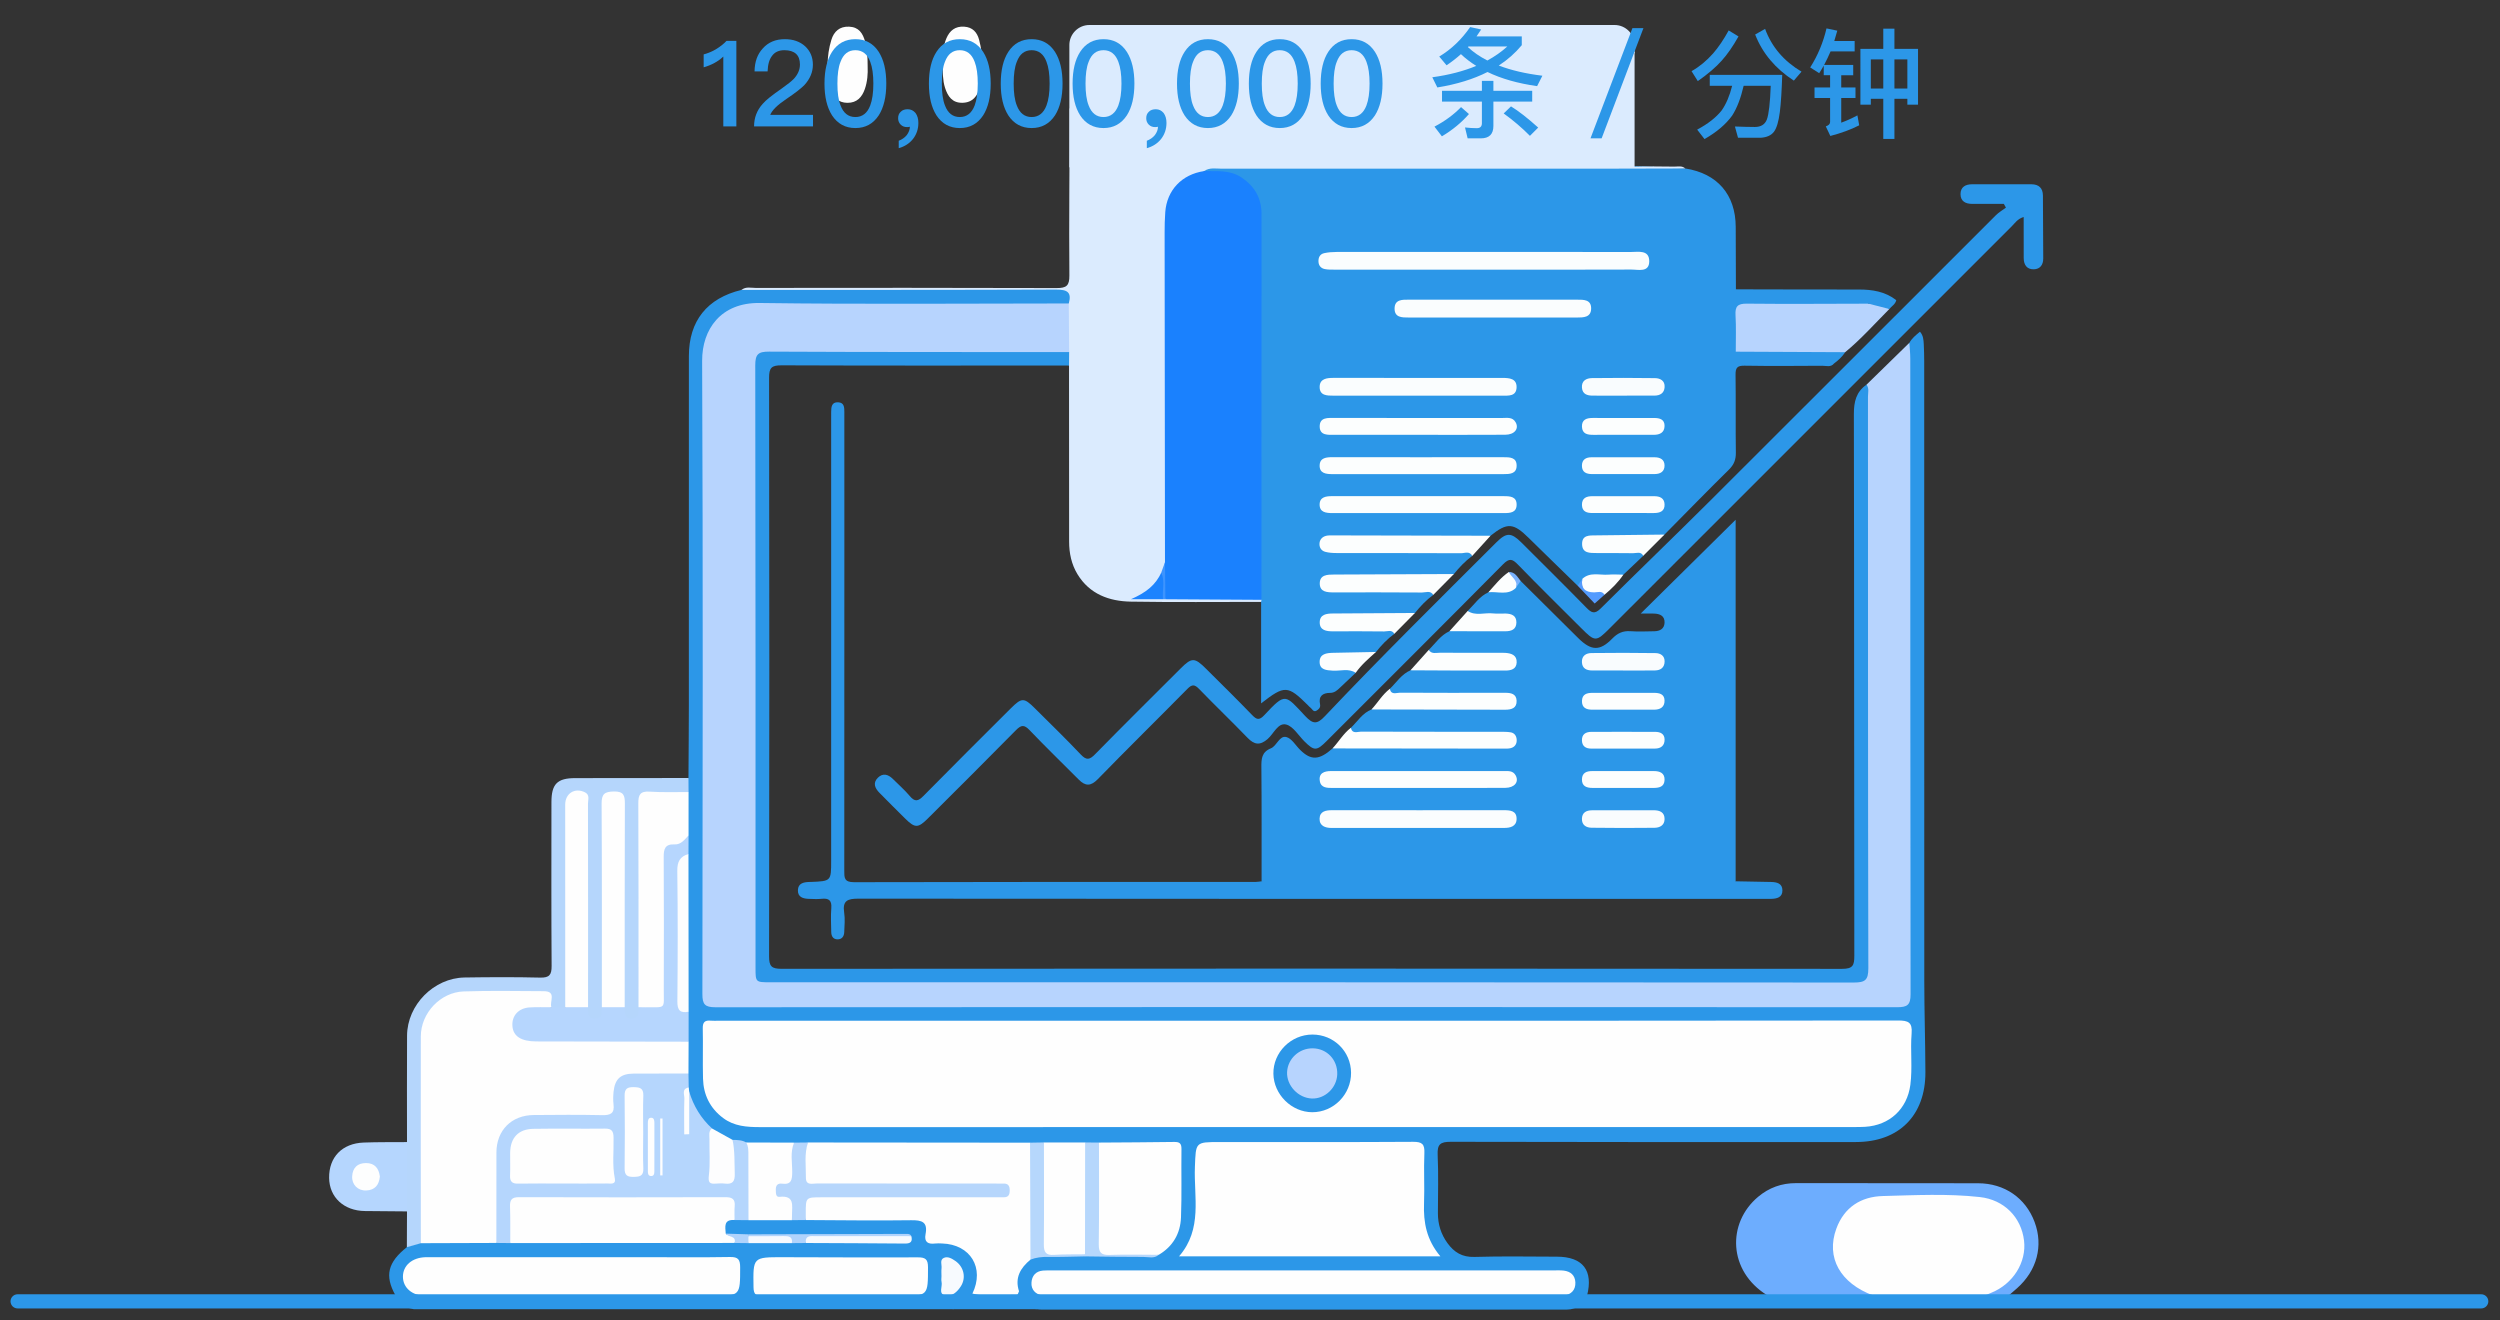 <?xml version="1.0" encoding="utf-8"?>
<!-- Generator: Adobe Illustrator 21.0.0, SVG Export Plug-In . SVG Version: 6.00 Build 0)  -->
<svg version="1.0" id="图层_1" xmlns="http://www.w3.org/2000/svg" xmlns:xlink="http://www.w3.org/1999/xlink" x="0px" y="0px"
	 viewBox="0 0 500 264" enable-background="new 0 0 500 264" xml:space="preserve">
<rect x="0" y="0" width="500" height="264" fill="#333333" stroke="none"/>
<path fill="#2C97E8" d="M366.805,72.702c-0.653,0.809-1.561,0.446-2.35,0.451c-5.189,0.034-10.379,0.07-15.566-0.016
	c-1.439-0.024-1.799,0.428-1.779,1.814c0.076,5.188-0.015,10.378,0.06,15.566c0.02,1.406-0.367,2.407-1.384,3.408
	c-4.345,4.28-8.6,8.652-12.888,12.991c-1.025,0.776-2.224,0.837-3.438,0.84c-2.898,0.006-5.795-0.003-8.693,0.005
	c-0.686,0.002-1.375-0.022-2.051,0.121c-0.53,0.112-1.114,0.257-1.141,0.915c-0.027,0.649,0.531,0.891,1.051,1.029
	c1.422,0.378,2.881,0.191,4.326,0.225c1.448,0.035,2.905-0.102,4.34,0.099c0.558,0.078,1.475-0.08,1.359,1.009
	c-1.324,1.258-2.649,2.516-3.973,3.774c-1.176,0.675-2.471,0.559-3.748,0.572c-1.276,0.013-2.575-0.1-3.729,0.624
	c-0.631,0.212-0.796,1.199-1.666,1.019c-3.252-3.172-6.52-6.329-9.753-9.522c-3.115-3.075-4.308-3.167-7.675-0.479
	c-1.185,0.664-2.483,0.646-3.785,0.645c-8.465-0.004-16.93-0.004-25.395-0.001c-0.838,0-1.682-0.042-2.511,0.105
	c-0.587,0.104-1.342,0.137-1.307,0.967c0.031,0.748,0.721,0.898,1.326,1.02c0.904,0.182,1.823,0.135,2.737,0.136
	c7.397,0.007,14.795-0.028,22.192,0.033c1.099,0.009,2.504-0.443,3.075,1.142c-1.402,1.02-2.573,2.275-3.663,3.612
	c-1.238,0.691-2.588,0.766-3.965,0.765c-6.161-0.006-12.322-0.036-18.483,0.024c-1.132,0.011-3.033-0.386-3.044,1.09
	c-0.012,1.515,1.891,1.092,3.014,1.107c5.171,0.07,10.344-0.011,15.516,0.06c1.028,0.014,2.342-0.361,2.837,1.13
	c-1.402,1.02-2.573,2.275-3.663,3.612c-1.167,0.652-2.441,0.748-3.743,0.745c-3.351-0.008-6.703-0.004-10.054-0.002
	c-0.609,0-1.223-0.041-1.827,0.033c-0.869,0.106-2.172-0.064-2.184,1.1c-0.012,1.178,1.291,1.086,2.16,1.117
	c2.969,0.104,5.942-0.034,8.91,0.08c0.942,0.036,2.233-0.404,2.613,1.104c-1.4,1.025-2.582,2.271-3.66,3.621
	c-1.761,0.973-3.686,0.638-5.561,0.694c-1.061,0.032-2.131-0.064-3.18,0.15c-0.672,0.137-1.481,0.302-1.493,1.138
	c-0.013,0.914,0.858,0.926,1.513,1.017c0.903,0.125,1.829-0.018,2.728,0.108c0.751,0.105,1.768-0.146,1.93,1.069
	c-1.051,0.99-2.111,1.97-3.15,2.973c-0.557,0.537-1.098,1.034-1.955,1.035c-1.477,0.001-2.367,0.637-2.03,2.248
	c0.145,0.694-0.254,1.032-0.676,1.296c-0.653,0.408-0.882-0.342-1.276-0.619c-0.185-0.129-0.327-0.319-0.49-0.48
	c-4.019-3.973-4.613-4.018-9.341-0.347c0-6.984,0-13.639,0-20.294c-0.173-0.239-0.311-0.496-0.417-0.771
	c-0.338-1.276-0.209-2.58-0.21-3.873c-0.009-23.357-0.006-46.713-0.007-70.07c0-0.992,0.027-1.985-0.033-2.976
	c-0.268-4.403-3.155-7.333-7.558-7.715c-1.111-0.096-2.328,0.168-3.222-0.814c0.322-1.05,1.251-0.984,2.057-1.081
	c0.909-0.109,1.829-0.056,2.745-0.056c24.951-0.001,49.904-0.156,74.852,0.119c5.525,0.061,11.092,0.181,16.628,0.551
	c6.403,0.999,10.055,5.219,10.084,11.664c0.019,4.169,0.025,8.338,0.038,12.507c0.741,1.561,2.1,1.769,3.635,1.764
	c6.624-0.019,13.248-0.043,19.871,0.02c1.113,0.011,2.508-0.388,3.084,1.175c-1.028,0.907-2.297,0.684-3.492,0.689
	c-6.476,0.029-12.953-0.006-19.429,0.022c-2.77,0.012-2.939,0.22-2.98,3.022c-0.028,1.904,0.051,3.809-0.036,5.711
	c0.08,1.814,1.445,1.71,2.658,1.721c4.427,0.039,8.855-0.005,13.283,0.028C364.818,72.026,365.931,71.865,366.805,72.702z"/>
<path fill="#B7D4FE" d="M373.305,76.931c2.857-2.79,5.713-5.58,8.57-8.371c1.151,1.112,0.813,2.565,0.815,3.896
	c0.026,18.63,0.017,37.26,0.017,55.89c0,22.982,0.003,45.964-0.002,68.947c-0.001,4.678-0.225,4.902-4.911,4.902
	c-77.651,0.004-155.302,0.003-232.953,0.002c-0.229,0-0.458,0-0.687-0.002c-3.94-0.038-4.372-0.432-4.373-4.311
	c-0.011-42.147,0.051-84.294-0.073-126.44c-0.017-5.951,4.645-11.583,11.477-11.488c19.619,0.273,39.244,0.092,58.867,0.105
	c1.283,0.001,2.613-0.186,3.793,0.567c1.155,3.29,1.045,6.593,0.087,9.904c-1.227,0.86-2.641,0.626-3.994,0.627
	c-17.786,0.017-35.572,0.011-53.357,0.011c-0.763,0-1.529,0.041-2.289,0c-1.699-0.092-2.594,0.579-2.479,2.379
	c0.044,0.683-0.002,1.373-0.002,2.06c0,38.625-0.001,77.25,0,115.875c0,4.169,0.002,4.174,4.116,4.174
	c70.914,0.001,141.828,0.001,212.743,0c4.289,0,4.294-0.004,4.295-4.257c0.002-36.564,0.002-73.128-0.004-109.692
	C372.958,80.107,372.972,78.509,373.305,76.931z"/>
<path fill="#DBEBFE" d="M325.73,12.644c-0.734,2.692-0.247,5.436-0.351,8.151c0.165,0.985-0.477,1.518-1.161,2.01
	c-1.349,0.971-0.458,1.354,0.444,1.741c0.011,2.284,0.1,4.572,0.005,6.852c-0.064,1.522,0.506,1.99,1.981,1.941
	c2.738-0.092,5.482-0.041,8.223-0.016c0.738,0.007,1.537-0.225,2.183,0.371c-4.727,0.012-9.455,0.035-14.182,0.035
	c-26.164,0.001-52.328-0.008-78.492,0.01c-1.19,0.001-2.452-0.287-3.553,0.478c-0.399,0.618-1.06,0.845-1.683,1.125
	c-3.762,1.691-5.401,4.585-5.39,8.717c0.057,20.517,0.032,41.035,0.019,61.552c-0.001,2.132,0.145,4.271-0.153,6.397
	c-0.205,0.899-0.555,1.753-0.859,2.621c-1.107,2.672-2.953,4.517-5.409,5.039c-0.716,0.26-0.298,0.551-0.468,0.297
	c-0.064-0.095-0.026-0.156,0.106-0.203c1.908-0.683,3.896-0.412,5.86-0.498c0.274-0.014,0.542-0.031,0.814-0.06
	c5.143-0.056,10.283-0.029,15.421-0.019c1.121,0.002,2.295-0.119,3.207,0.78c0.001,0.143-0.023,0.281-0.072,0.415
	c-8.687-0.004-17.376,0.094-26.06-0.054c-4.346-0.074-8.246-1.512-10.659-5.476c-1.203-1.976-1.676-4.211-1.676-6.539
	c-0.001-11.735-0.012-23.47-0.019-35.205c-0.737-0.902-0.65-1.798,0.022-2.688c-0.023-3.241-0.046-6.483-0.07-9.724
	c-0.88-1.811-2.475-1.918-4.228-1.916c-19.113,0.026-38.226,0.026-57.339,0c-1.327-0.002-2.775,0.34-3.892-0.794
	c0.871-0.715,1.906-0.399,2.864-0.4c20.047-0.02,40.095-0.043,60.142,0.029c1.984,0.007,2.593-0.464,2.573-2.523
	c-0.105-11.052,0.06-22.159,0.04-33.212c-0.001-0.798,2.189-1.71,1.417-2.375c-0.6-0.801,0.065-1.509,0.25-2.292
	c0.689-2.908,1.127-4.614,0.25-7.542c-0.209-0.698,0.788-0.898,1.292-1.625c1.464-0.001-0.743-1.774,0.721-1.775
	c0.561,0.926-0.04,1.78-0.213,2.636c-0.599,2.965-0.713,5.908,0.175,8.831c0.884,2.908,2.631,4.383,5.153,4.396
	c2.547,0.013,4.413-1.375,5.307-4.23c0.898-2.866,1.29-5.792,0.492-8.794c-0.239-0.899-0.831-1.86-0.154-2.841
	c4.048,0.001,8.096,0.001,12.145,0.002c0.561,0.926-0.04,1.78-0.213,2.636c-0.599,2.965-0.713,5.908,0.175,8.831
	c0.884,2.908,2.631,4.383,5.153,4.396c2.547,0.013,4.413-1.375,5.307-4.23c0.898-2.866,1.29-5.792,0.492-8.794
	c-0.239-0.899-0.831-1.86-0.154-2.841c1.452,0.001,2.904,0.001,4.356,0.002c0.561,0.926-0.04,1.78-0.213,2.636
	c-0.599,2.965-0.713,5.908,0.175,8.831c0.884,2.908,2.631,4.383,5.153,4.396c2.547,0.013,4.413-1.375,5.307-4.23
	c0.898-2.866,1.29-5.792,0.492-8.794c-0.239-0.899-0.831-1.86-0.154-2.841c1.605,0.001,3.21,0.001,4.815,0.002
	c0.561,0.926-0.04,1.78-0.213,2.636c-0.599,2.965-0.713,5.908,0.176,8.831c0.884,2.908,2.631,4.383,5.153,4.396
	c2.547,0.013,4.413-1.375,5.307-4.23c0.898-2.866,1.29-5.792,0.492-8.794c-0.239-0.899-0.831-1.86-0.154-2.841
	c1.789,0.006,3.579,0.012,5.368,0.018c0.064,1.097,0.202,1.976,1.724,1.356c1.203-0.49,1.719-2.506,3.261-1.845
	c1.201,0.515,2.121,1.682,3.369,2.728c-2.703,1.506-5.599,1.965-8.424,2.664c-0.545,0.135-1.759-0.354-1.522,0.963
	c0.204,1.133,1.052,1.028,1.96,0.836c2.987-0.631,5.936-1.393,8.691-2.722c1.058-0.511,1.916-0.546,2.994-0.048
	c2.707,1.252,5.599,1.946,8.53,2.466c0.943,0.167,2.007,0.259,2.123-0.997c0.118-1.276-1.078-0.707-1.689-0.847
	c-2.732-0.63-5.521-1.051-8.355-2.458c1.245-0.924,2.321-1.723,3.396-2.522c1.547,0.897,3.229,0.332,4.841,0.392
	c2.78,0.105,5.567,0.025,8.352,0.023c0.782,0.875,0.191,1.747-0.085,2.555c-1.15,3.38-2.042,6.841-3.216,10.213
	c-0.236,0.677-0.709,1.351-0.344,2.27c0.811-0.546,0.92-1.393,1.119-2.145c1.009-3.822,2.523-7.484,3.57-11.295
	c0.182-0.663,0.235-1.581,1.299-1.588c1.835,0.303,3.799-0.663,5.539,0.565c0.032,1.861-2.17,2.093-2.729,3.757
	c1.056,0.089,1.695-1.138,2.685-0.703c0.639,0.805,1.539,0.49,2.332,0.496"/>
<path fill="#2C97E8" d="M252.318,176.257c-0.004-7.595,0.03-15.191-0.041-22.785c-0.016-1.682,0.03-3.047,1.907-3.81
	c1.191-0.484,1.691-2.582,3.063-2.258c1.074,0.254,1.872,1.676,2.792,2.581c2.176,2.142,3.798,2.067,6.469-0.3
	c1.146-0.785,2.454-0.724,3.752-0.725c9.303-0.002,18.605,0,27.908-0.001c0.686,0,1.38,0.056,2.056-0.044
	c0.692-0.102,1.834,0.137,1.78-0.883c-0.05-0.946-1.184-0.788-1.888-0.797c-6.405-0.083-12.81-0.023-19.215-0.043
	c-2.897-0.009-5.798,0.102-8.69-0.07c-0.895-0.053-2.326,0.198-2.035-1.566c1.336-1.264,2.305-2.941,4.121-3.664
	c1.077-0.731,2.302-0.712,3.528-0.712c6.561,0,13.123,0.062,19.683-0.045c1.529-0.025,4.175,0.894,4.312-0.919
	c0.103-1.366-2.703-0.757-4.2-0.783c-5.415-0.092-10.833-0.032-16.25-0.04c-0.762-0.001-1.537,0.049-2.277-0.154
	c-0.714-0.196-1.609-0.327-1.129-1.471c1.336-1.283,2.34-2.934,4.13-3.71c1.028-0.618,2.166-0.648,3.32-0.648
	c4.727,0.002,9.454,0.034,14.18-0.024c0.913-0.011,2.421,0.323,2.465-0.921c0.047-1.344-1.487-1.268-2.502-1.295
	c-3.734-0.1-7.472,0.028-11.205-0.08c-0.936-0.027-2.236,0.414-2.602-1.109c1.332-1.299,2.364-2.929,4.138-3.738
	c2.256-1.077,4.66-0.447,6.995-0.594c1.292-0.081,2.595,0.068,3.884-0.108c0.613-0.084,1.313-0.237,1.358-0.982
	c0.056-0.917-0.738-1.066-1.42-1.144c-1.671-0.191-3.357,0.007-5.028-0.128c-0.822-0.066-1.904,0.192-2.141-1.094
	c1.331-1.299,2.366-2.926,4.138-3.738c1.499-0.96,3.448-0.085,4.902-1.211c0.545-0.309,0.661-1.252,1.546-1.059
	c3.842,3.813,7.68,7.63,11.527,11.438c2.585,2.559,4.33,2.635,6.804,0.093c1.044-1.072,2.106-1.583,3.603-1.478
	c1.594,0.112,3.202,0.04,4.803,0.012c1.111-0.019,1.996-0.478,2.051-1.69c0.063-1.385-0.915-1.805-2.105-1.846
	c-0.888-0.031-1.777-0.006-2.664-0.006c6.404-6.327,12.701-12.549,18.985-18.758c0,23.899,0,48.104,0,72.308
	c-0.862,0.841-1.971,0.731-3.023,0.732c-29.588,0.019-59.176,0.019-88.763,0C254.29,176.988,253.181,177.097,252.318,176.257z"/>
<path fill="#2C97E8" d="M148.299,57.981c20.98-0.004,41.961,0.023,62.941-0.06c2.209-0.009,3.139,0.513,2.518,2.77
	c-20.609,0.002-41.221,0.193-61.826-0.093c-7.745-0.108-11.531,5.243-11.504,11.578c0.183,42.21,0.11,84.42,0.049,126.631
	c-0.003,2.076,0.505,2.646,2.622,2.644c78.772-0.057,157.545-0.055,236.317-0.007c2.023,0.001,2.703-0.421,2.699-2.601
	c-0.069-42.363-0.05-84.726-0.059-127.089c0-1.064-0.118-2.129-0.181-3.193c0.486-0.885,1.25-1.503,2.118-2.219
	c0.669,0.746,0.717,1.637,0.76,2.51c0.056,1.142,0.088,2.287,0.089,3.431c0.004,41.281-0.007,82.561,0.015,123.842
	c0.003,6.097,0.203,12.194,0.225,18.291c0.032,8.669-5.281,13.988-13.909,13.99c-27.012,0.006-54.023,0.027-81.035-0.047
	c-2.085-0.006-2.703,0.511-2.606,2.61c0.178,3.883,0.058,7.781,0.05,11.672c-0.004,2.206,0.618,4.205,1.917,5.99
	c1.331,1.83,2.942,2.828,5.394,2.753c5.489-0.168,10.986-0.062,16.48-0.05c5.214,0.011,7.327,2.76,6.032,7.819
	c-0.18,1.978-1.764,2.27-3.238,2.694c-0.303,0.025-0.606,0.072-0.91,0.072c-34.985,0.003-69.97,0.003-104.955,0
	c-0.303,0-0.606-0.047-0.91-0.072c-2.311-0.181-3.437-1.663-4.071-3.695c-0.997-3.185,0.627-5.213,3.044-6.896
	c2.547-0.978,5.198-0.328,7.796-0.498c0.97-0.063,1.949-0.009,2.923-0.032c3.853-0.026,7.706,0.052,11.559,0.017
	c0.905-0.008,1.82,0.059,2.652-0.406c2.897-1.59,4.083-4.25,4.239-7.339c0.195-3.864,0.014-7.743,0.069-11.614
	c0.024-1.709-0.776-2.242-2.362-2.237c-4.479,0.016-8.959,0.05-13.439-0.011c-0.963,0.054-1.925,0.032-2.888,0.004
	c-2.687,0.07-5.373,0.072-8.06,0.004c-1.014,0.066-2.027,0.037-3.041,0.005c-14.649,0.113-29.297,0.117-43.945,0.007
	c-1.008-0.046-2.018,0.105-3.026,0.002c-3.05-0.022-6.104,0.137-9.151-0.084c-0.997-0.148-1.976-0.399-2.962-0.607
	c-1.692-0.511-3.167-1.436-4.608-2.429c-2.445-2.06-4.124-4.591-4.762-7.763c-0.099-0.357-0.153-0.72-0.183-1.09
	c-0.068-0.905-0.048-1.81-0.051-2.717c-0.077-2.069-0.062-4.137-0.019-6.206c-0.078-2.012-0.06-4.023-0.008-6.035
	c-0.099-10.417-0.119-20.833,0.004-31.248c-0.16-1.302,0.094-2.605-0.019-3.907c-0.02-2.855-0.065-5.711,0.027-8.566
	c-0.014-1.01-0.091-2.033,0.582-2.905c0.027-4.802,0.076-9.603,0.077-14.405c0.008-23.33-0.001-46.66,0.006-69.99
	C137.779,64.187,141.412,59.641,148.299,57.981z"/>
<path fill="#2C97E8" d="M213.827,70.416c-0.007,0.896-0.015,1.792-0.022,2.688c-19.164,0.004-38.328,0.044-57.491-0.038
	c-2.038-0.009-2.502,0.512-2.498,2.519c0.065,38.557,0.065,77.114-0.001,115.671c-0.003,2.023,0.492,2.508,2.508,2.507
	c70.7-0.057,141.401-0.059,212.101,0.006c2.145,0.002,2.442-0.695,2.439-2.591c-0.054-36.114-0.016-72.227-0.091-108.341
	c-0.005-2.484,0.453-4.464,2.533-5.906c0.566,0.755,0.286,1.625,0.287,2.436c0.016,38.096-0.012,76.193,0.074,114.289
	c0.005,2.391-0.668,2.851-2.923,2.849c-72.223-0.061-144.445-0.05-216.668-0.05c-2.969,0-2.971-0.001-2.971-2.904
	c0-40.158,0.019-80.315-0.053-120.473c-0.004-2.227,0.571-2.764,2.77-2.753C173.823,70.427,193.825,70.403,213.827,70.416z"/>
<path fill="#2C97E8" d="M400.769,40.777c-2.112,0-4.223,0.004-6.335-0.001c-1.306-0.003-2.319-0.504-2.33-1.932
	c-0.012-1.412,0.965-1.986,2.281-1.991c3.97-0.013,7.94-0.018,11.91,0c1.464,0.007,2.278,0.761,2.289,2.258
	c0.032,4.198,0.061,8.395,0.063,12.593c0.001,1.227-0.604,2.123-1.877,2.156c-1.412,0.037-2.017-0.917-2.029-2.238
	c-0.022-2.657-0.007-5.313-0.007-8.223c-1.211,0.355-1.74,1.214-2.387,1.861c-26.783,26.767-53.555,53.544-80.329,80.32
	c-2.839,2.839-2.981,2.839-5.807,0.015c-4.211-4.21-8.462-8.382-12.606-12.658c-1.127-1.163-1.724-1.365-3.002-0.074
	c-11.708,11.828-23.504,23.57-35.269,35.342c-2.007,2.008-2.482,2.023-4.458,0.063c-1.192-1.182-2.227-2.994-3.635-3.362
	c-1.636-0.427-2.49,1.828-3.695,2.879c-1.553,1.354-2.681,1.177-4.043-0.231c-3.183-3.293-6.492-6.464-9.677-9.756
	c-0.889-0.919-1.408-0.978-2.339-0.032c-5.945,6.038-11.998,11.971-17.906,18.046c-1.428,1.468-2.497,1.446-3.828,0.11
	c-3.286-3.3-6.633-6.541-9.849-9.908c-1.062-1.112-1.657-1.051-2.699,0.007c-5.837,5.931-11.74,11.796-17.633,17.672
	c-1.96,1.954-2.573,1.953-4.518,0.038c-1.741-1.714-3.464-3.446-5.178-5.187c-0.894-0.908-1.352-1.966-0.3-3.003
	c1.019-1.005,2.081-0.663,3.012,0.26c1.138,1.129,2.351,2.196,3.382,3.417c0.989,1.17,1.644,1.059,2.686-0.001
	c5.781-5.878,11.634-11.686,17.469-17.512c2.217-2.213,2.671-2.217,4.833-0.064c3.083,3.071,6.213,6.099,9.201,9.26
	c1.139,1.205,1.765,1.062,2.855-0.049c5.667-5.776,11.416-11.473,17.143-17.19c2.199-2.195,2.78-2.183,5.03,0.062
	c3.08,3.074,6.194,6.115,9.21,9.251c0.926,0.963,1.448,1.142,2.46,0.059c4.299-4.6,4.126-4.161,8.199,0.186
	c1.579,1.686,2.394,1.634,3.957-0.019c11.163-11.804,22.729-23.213,34.222-34.694c2.065-2.063,2.993-2.058,5.103,0.048
	c4.322,4.315,8.666,8.609,12.936,12.975c1.028,1.051,1.658,1.368,2.885,0.144c7.284-7.264,14.71-14.387,21.996-21.65
	c19.031-18.973,38.012-37.997,57.027-56.987c0.587-0.586,1.334-1.012,2.006-1.512C401.051,41.277,400.91,41.027,400.769,40.777z"/>
<path fill="#2C97E8" d="M252.318,176.257c31.603,0,63.206,0,94.809,0c2.362,0.045,4.723,0.086,7.085,0.137
	c1.15,0.025,2.262,0.278,2.272,1.677c0.01,1.4-1.09,1.673-2.246,1.701c-0.687,0.017-1.374,0.006-2.061,0.006
	c-60.153,0-120.307,0.012-180.46-0.048c-2.212-0.002-3.255,0.386-2.88,2.815c0.196,1.267,0.055,2.591,0.01,3.887
	c-0.03,0.876-0.509,1.486-1.424,1.438c-0.809-0.042-1.162-0.666-1.174-1.432c-0.024-1.603-0.117-3.214,0.011-4.807
	c0.125-1.561-0.497-2.031-1.952-1.869c-0.829,0.092-1.678,0.031-2.517,0.009c-1.162-0.03-2.25-0.332-2.21-1.735
	c0.04-1.398,1.164-1.614,2.308-1.644c0.076-0.002,0.153,0.001,0.229-0.002c4.114-0.162,4.114-0.162,4.114-4.238
	c0-29.313,0-58.627,0-87.94c0-0.611-0.006-1.221,0.003-1.832c0.013-0.958,0.073-1.971,1.37-1.924
	c1.294,0.047,1.263,1.101,1.264,2.03c0.006,8.626,0.004,17.252,0.004,25.878c0,21.909,0.007,43.817-0.016,65.726
	c-0.001,1.41-0.067,2.355,1.948,2.349c26.794-0.075,53.588-0.05,80.382-0.057C251.565,176.382,251.942,176.3,252.318,176.257z"/>
<path fill="#2C97E8" d="M79.071,259.031c-2.167-3.893-1.527-6.562,2.3-9.595c0.841-1.031,2.023-1.293,3.257-1.444
	c4.851-0.12,9.701-0.102,14.552-0.024c1.021-0.061,2.04-0.043,3.061-0.004c14.81-0.105,29.62-0.13,44.429,0.008
	c1.016-0.046,2.033-0.073,3.049,0.001c2.844-0.018,5.688-0.038,8.532,0.004c0.972-0.044,1.944-0.06,2.914-0.001
	c5.72-0.037,11.442,0.009,17.163-0.041c0.671-0.006,1.484,0.444,2.004-0.352c-6.407-0.307-12.785-0.092-19.16-0.113
	c-3.797-0.013-7.595-0.073-11.394-0.01c-1.604,0.017-3.234,0.271-4.748-0.525c-0.854-2.386-0.601-2.901,1.715-3.503
	c1.006-0.093,2.015-0.082,3.024-0.04c2.822-0.065,5.644-0.077,8.466,0.001c0.973-0.027,1.946-0.054,2.919,0.002
	c7.017-0.056,14.034-0.041,21.051-0.01c2.689,0.012,2.95,0.211,3.43,2.852c0.225,1.236,0.848,1.679,1.993,1.707
	c0.992,0.024,1.975,0.135,2.935,0.426c4.729,1.433,6.622,5.438,4.75,10.051c-1.044,1.941-2.511,3.293-4.84,3.426
	c-35.897,0-71.794,0-107.691,0C81.182,261.386,79.217,261.408,79.071,259.031z"/>
<path fill="#B5D6FC" d="M84.171,248.64c-0.933,0.265-1.866,0.53-2.799,0.796c0.01-2.385,0.019-4.769,0.029-7.154
	c-0.504-0.623-0.675-1.358-0.688-2.134c-0.053-3.198-0.053-6.397,0-9.595c0.013-0.777,0.183-1.511,0.688-2.134
	c0-7.097-0.03-14.194,0.01-21.291c0.034-6.146,5.354-11.534,11.513-11.627c5.035-0.076,10.075-0.102,15.108,0.021
	c1.853,0.045,2.303-0.561,2.291-2.336c-0.074-10.912-0.04-21.825-0.035-32.737c0.002-3.649,1.15-4.818,4.741-4.825
	c7.555-0.013,15.109-0.015,22.664-0.022c0.007,0.936,0.013,1.872,0.02,2.808c-1.103,0.949-2.45,0.674-3.717,0.694
	c-6.129,0.101-5.549-0.739-5.563,5.695c-0.024,11.262-0.005,22.525-0.009,33.787c0,0.912,0.043,1.827-0.07,2.738
	c-0.016,0.447-0.015,0.899-0.16,1.326c-0.353,1.036-1.048,1.677-2.175,1.463c-1.485-0.283-1.689-1.482-1.731-2.734
	c-0.166-12.66-0.027-25.323-0.075-37.985c-0.003-0.915,0.029-1.831-0.076-2.743c-0.101-0.872-0.502-1.401-1.457-1.411
	c-0.938-0.01-1.396,0.458-1.504,1.352c-0.11,0.912-0.076,1.828-0.08,2.743c-0.05,12.662,0.097,25.325-0.074,37.988
	c-0.016,0.447-0.014,0.898-0.16,1.325c-0.352,1.035-1.045,1.678-2.172,1.465c-1.484-0.28-1.692-1.477-1.734-2.729
	c-0.164-12.719-0.026-25.44-0.074-38.161c-0.003-0.913,0.036-1.828-0.107-2.737c-0.125-0.79-0.534-1.225-1.373-1.211
	c-0.785,0.013-1.303,0.335-1.474,1.137c-0.193,0.903-0.163,1.819-0.163,2.732c-0.004,11.503,0.005,23.006-0.011,34.509
	c-0.002,1.28,0.189,2.605-0.543,3.79c-0.933,0.762-1.918,0.733-2.936,0.193c-0.673-2.447-2.404-2.839-4.694-2.736
	c-3.805,0.17-7.623-0.011-11.434,0.064c-5.74,0.113-9.245,3.64-9.261,9.35c-0.034,12.199-0.002,24.397-0.021,36.596
	C84.865,246.185,85.1,247.528,84.171,248.64z"/>
<path fill="#6DADFE" d="M353.465,259.071c-7.875-4.857-8.094-14.465-1.84-19.71c2.175-1.824,4.689-2.741,7.574-2.734
	c12.137,0.031,24.275-0.014,36.413,0.024c5.312,0.016,9.511,2.957,11.304,7.743c1.786,4.767,0.477,9.716-3.51,13.258
	c-0.562,0.499-1.136,0.986-1.704,1.478c-1.344,1.082-2.813,0.769-4.286,0.391c-0.999-0.884,0.04-1.157,0.516-1.443
	c0.98-0.588,2.03-1.067,2.886-1.843c2.829-2.566,4.09-5.66,3.04-9.459c-1.013-3.666-3.495-6.056-7.158-6.586
	c-7.114-1.029-14.31-0.977-21.431-0.092c-4.641,0.577-7.351,3.666-7.874,7.965c-0.505,4.147,1.663,7.893,5.663,9.788
	c1.526,0.723,1.526,0.723,1.022,1.761c-3.99,0.624-8.002,0.171-12.001,0.287c-1.965,0.057-3.934,0.045-5.9-0.01
	C355.213,259.864,354.179,259.97,353.465,259.071z"/>
<path fill="#B7D4FE" d="M347.155,70.336c-0.005-2.428,0.09-4.863-0.049-7.284c-0.101-1.754,0.397-2.341,2.25-2.321
	c8.118,0.09,16.238,0.017,24.357,0.004c1.647-0.663,2.95,0.011,4.154,1.07c-2.902,2.918-5.641,6.003-8.825,8.632
	c-0.989,0.686-2.119,0.726-3.265,0.726c-5.143,0-10.286,0.013-15.429-0.01C349.227,71.149,348.05,71.266,347.155,70.336z"/>
<path fill="#B5D6FE" d="M81.4,228.418c0,4.621,0,9.242,0,13.863c-2.81-0.024-5.619-0.043-8.429-0.075
	c-4.189-0.048-7.099-2.748-7.147-6.622c-0.051-4.152,2.599-6.914,6.92-7.074C75.627,228.403,78.515,228.444,81.4,228.418z"/>
<path fill="#FCFEFE" d="M294.439,111.194c-0.517-1.053-1.484-0.545-2.221-0.549c-8.307-0.043-16.614-0.021-24.921-0.037
	c-0.752-0.001-1.529-0.051-2.25-0.244c-0.827-0.221-1.23-0.921-1.142-1.757c0.077-0.732,0.568-1.246,1.293-1.437
	c0.361-0.095,0.755-0.093,1.133-0.092c10.592,0.02,21.184,0.045,31.775,0.07C296.885,108.497,295.662,109.845,294.439,111.194z"/>
<path fill="#FCFEFE" d="M270.176,145.556c0.273,1.303,1.324,0.771,2.037,0.773c9.29,0.035,18.581,0.021,27.871,0.028
	c0.683,0,1.377-0.001,2.047,0.108c0.78,0.127,1.163,0.735,1.208,1.466c0.051,0.839-0.352,1.485-1.203,1.701
	c-0.434,0.11-0.907,0.093-1.362,0.093c-11.422-0.01-22.844-0.026-34.266-0.041C267.755,148.33,268.69,146.698,270.176,145.556z"/>
<path fill="#FCFEFE" d="M286.651,118.982c-0.579-0.957-1.514-0.473-2.264-0.479c-5.856-0.047-11.713-0.029-17.57-0.024
	c-1.347,0.001-2.868-0.034-2.865-1.788c0.003-1.752,1.526-1.777,2.872-1.782c7.984-0.03,15.968-0.068,23.953-0.103
	C289.401,116.198,288.026,117.59,286.651,118.982z"/>
<path fill="#FCFEFE" d="M277.963,137.768c0.273,1.302,1.322,0.768,2.035,0.773c6.466,0.04,12.932,0.024,19.399,0.024
	c0.533,0,1.065,0.01,1.597,0c1.154-0.023,2.271,0.177,2.327,1.572c0.06,1.51-1.039,1.813-2.324,1.809
	c-8.9-0.028-17.8-0.038-26.7-0.054C275.546,140.541,276.478,138.909,277.963,137.768z"/>
<path fill="#2C97E8" d="M377.867,61.805c-1.385-0.357-2.77-0.713-4.154-1.07c-0.717-0.638-1.593-0.388-2.403-0.39
	c-7.22-0.019-14.441-0.078-21.659,0.033c-1.967,0.03-2.91-0.426-2.476-2.512c8.194,0.015,16.387,0.047,24.581,0.038
	c2.713-0.003,5.28,0.401,7.495,2.124C379.078,60.867,378.322,61.219,377.867,61.805z"/>
<path fill="#FCFEFE" d="M285.749,129.981c0.583,0.906,1.505,0.556,2.289,0.563c3.799,0.034,7.599,0.015,11.398,0.016
	c0.532,0,1.065-0.016,1.595,0.013c1.248,0.069,2.378,0.463,2.302,1.934c-0.069,1.338-1.137,1.612-2.321,1.604
	c-3.495-0.022-6.991-0.001-10.486-0.009c-2.811-0.006-5.622-0.029-8.433-0.044C283.312,132.699,284.531,131.34,285.749,129.981z"/>
<path fill="#FCFEFE" d="M278.863,126.77c-0.492-0.914-1.354-0.472-2.033-0.482c-3.416-0.051-6.834-0.028-10.251-0.021
	c-1.304,0.003-2.642-0.192-2.636-1.791c0.006-1.597,1.348-1.773,2.649-1.779c5.465-0.026,10.93-0.067,16.396-0.102
	C281.613,123.986,280.238,125.378,278.863,126.77z"/>
<path fill="#FCFEFE" d="M328.65,111.159c-0.476-0.935-1.345-0.504-2.032-0.52c-2.436-0.055-4.874,0.002-7.31-0.031
	c-1.288-0.017-2.846,0.092-2.888-1.758c-0.043-1.902,1.502-1.76,2.806-1.776c4.557-0.055,9.114-0.106,13.671-0.158
	C331.482,108.331,330.066,109.745,328.65,111.159z"/>
<path fill="#2C97E8" d="M347.155,70.336c7.296,0.034,14.592,0.068,21.887,0.102c-0.594,0.905-1.375,1.625-2.237,2.265
	c-5.767,0.005-11.536-0.064-17.3,0.056C347.603,72.798,346.81,72.242,347.155,70.336z"/>
<path fill="#FCFEFE" d="M293.537,122.192c1.604,1.062,3.39,0.291,5.081,0.491c0.827,0.098,1.674,0.002,2.512,0.026
	c1.179,0.034,2.167,0.394,2.15,1.796c-0.017,1.404-1.026,1.747-2.195,1.75c-3.732,0.01-7.465-0.006-11.197-0.012
	C291.104,124.893,292.321,123.542,293.537,122.192z"/>
<path fill="#2C97E8" d="M190.473,261.845c1.639-0.656,3.136-1.494,4.01-3.129c3.091-0.492,6.233,0.064,9.322-0.459
	c0.699,1.693,1.875,2.91,3.589,3.588C201.753,261.845,196.113,261.845,190.473,261.845z"/>
<path fill="#FCFEFE" d="M271.139,134.567c-1.443-0.966-3.051-0.334-4.578-0.436c-1.292-0.086-2.639-0.146-2.636-1.763
	c0.003-1.604,1.39-1.77,2.654-1.802c2.874-0.072,5.749-0.118,8.623-0.175C273.756,131.693,272.265,132.952,271.139,134.567z"/>
<path fill="#FCFEFE" d="M316.457,115.781c1.556-1.458,3.481-0.708,5.25-0.854c0.983-0.081,1.98-0.002,2.97,0.006
	c-1.047,1.537-2.355,2.829-3.774,4.016c-0.684-0.053-1.333,0.23-2.024,0.175C316.908,118.969,316.129,117.911,316.457,115.781z"/>
<path fill="#FCFEFE" d="M303.152,117.608c-1.631,1.539-3.64,0.634-5.476,0.846c1.292-1.423,2.472-2.959,4.087-4.058
	C302.902,115.174,303.95,115.992,303.152,117.608z"/>
<path fill="#539BFE" d="M316.457,115.781c-0.291,1.861,0.525,2.686,2.386,2.693c0.691,0.002,1.545-0.396,2.061,0.476
	c-0.658,0.587-1.315,1.174-1.967,1.756c-1.141-1.193-2.271-2.375-3.401-3.557C315.842,116.693,316.149,116.237,316.457,115.781z"/>
<path fill="#7AB2FE" d="M303.152,117.608c0.569-1.517-0.896-2.154-1.39-3.211c1.253-0.019,1.723,0.996,2.362,1.788
	C303.8,116.659,303.476,117.134,303.152,117.608z"/>
<path fill="#1A81FE" d="M232.995,112.451c-0.026-21.968-0.054-43.936-0.072-65.904c-0.001-1.372,0.03-2.747,0.129-4.115
	c0.318-4.405,3.324-7.561,7.775-8.215c2.569,0.057,5.172-0.283,7.518,1.303c2.611,1.765,3.961,4.148,3.961,7.269
	c0.004,25.725-0.008,51.45-0.015,77.175c-6.404-0.04-12.809-0.079-19.213-0.119C231.714,117.395,232.738,114.919,232.995,112.451z"
	/>
<path fill="#FAFDFE" d="M296.976,53.933c-9.995,0-19.989,0.002-29.984-0.004c-0.684,0-1.385,0.021-2.047-0.117
	c-0.719-0.149-1.201-0.65-1.248-1.442c-0.052-0.86,0.277-1.55,1.144-1.739c0.808-0.177,1.655-0.237,2.485-0.238
	c19.608-0.012,39.216-0.018,58.824,0.007c1.511,0.002,3.712-0.494,3.699,1.865c-0.012,2.282-2.17,1.642-3.575,1.647
	C316.508,53.951,306.742,53.933,296.976,53.933z"/>
<path fill="#FAFDFE" d="M283.449,79.13c-5.567,0-11.134-0.006-16.701,0.004c-1.352,0.002-2.856,0.004-2.817-1.802
	c0.034-1.581,1.419-1.753,2.716-1.753c11.286,0.002,22.573-0.002,33.859,0.006c1.35,0.001,2.859,0.115,2.81,1.887
	c-0.051,1.836-1.634,1.659-2.938,1.659C294.736,79.13,289.093,79.13,283.449,79.13z"/>
<path fill="#FAFDFE" d="M298.704,59.933c5.564,0,11.128-0.002,16.691,0.002c1.324,0.001,2.865-0.05,2.834,1.787
	c-0.031,1.776-1.525,1.786-2.875,1.785c-11.204-0.005-22.408-0.002-33.612-0.004c-1.333,0-2.846,0.028-2.827-1.805
	c0.019-1.831,1.547-1.764,2.868-1.765C287.424,59.931,293.064,59.933,298.704,59.933z"/>
<path fill="#FCFEFE" d="M283.448,102.612c-5.635,0-11.271-0.006-16.906,0.005c-1.302,0.003-2.661-0.12-2.617-1.769
	c0.039-1.469,1.302-1.621,2.539-1.619c11.423,0.014,22.846,0.013,34.269,0.003c1.298-0.001,2.631,0.062,2.592,1.762
	c-0.035,1.542-1.301,1.625-2.513,1.623C295.023,102.606,289.236,102.611,283.448,102.612z"/>
<path fill="#FCFEFE" d="M283.415,86.964c-5.497,0.001-10.994-0.001-16.491,0.002c-1.309,0.001-2.951,0.165-2.984-1.619
	c-0.037-1.979,1.712-1.755,3.075-1.756c11.147-0.006,22.294-0.008,33.441,0.006c0.959,0.001,2.038-0.239,2.664,0.848
	c0.74,1.284-0.2,2.493-2.069,2.504C295.173,86.985,289.294,86.964,283.415,86.964z"/>
<path fill="#FCFEFE" d="M283.688,91.448c5.65,0,11.3,0.008,16.95-0.006c1.28-0.003,2.688-0.007,2.689,1.68
	c0.001,1.674-1.398,1.706-2.683,1.705c-11.376-0.008-22.753-0.007-34.129,0c-1.31,0.001-2.662-0.14-2.585-1.804
	c0.069-1.48,1.354-1.587,2.579-1.584C272.236,91.458,277.962,91.448,283.688,91.448z"/>
<path fill="#F9FCFE" d="M324.48,79.127c-1.984,0.001-3.968,0.006-5.952-0.001c-1.086-0.003-2.026-0.298-2.136-1.563
	c-0.122-1.407,0.856-1.929,2.017-1.944c4.196-0.054,8.393-0.054,12.589,0.007c1.05,0.015,2.005,0.508,1.925,1.797
	c-0.074,1.202-0.898,1.694-2.034,1.699C328.753,79.133,326.617,79.125,324.48,79.127z"/>
<path fill="#FCFEFE" d="M324.587,86.963c-1.978,0.001-3.957-0.006-5.935,0.004c-1.161,0.006-2.211-0.189-2.26-1.628
	c-0.049-1.436,0.944-1.746,2.135-1.746c4.109,0.002,8.218-0.002,12.327,0.005c1.081,0.002,2.071,0.273,2.058,1.579
	c-0.014,1.333-0.935,1.791-2.162,1.787C328.696,86.956,326.642,86.962,324.587,86.963z"/>
<path fill="#FCFEFE" d="M324.667,99.24c2.055,0.001,4.111,0.002,6.166,0c1.112-0.001,2.024,0.365,2.079,1.606
	c0.063,1.414-0.932,1.761-2.129,1.761c-4.111,0-8.221,0.002-12.332-0.003c-1.088-0.001-2.022-0.28-2.058-1.591
	c-0.039-1.421,0.894-1.78,2.108-1.775C320.557,99.245,322.612,99.24,324.667,99.24z"/>
<path fill="#FCFEFE" d="M324.54,94.815c-2.053,0.001-4.107,0.006-6.16-0.001c-1.115-0.004-1.99-0.369-1.993-1.658
	c-0.003-1.26,0.805-1.703,1.951-1.703c4.183,0,8.366-0.001,12.548,0.001c1.123,0.001,2.02,0.42,2.024,1.652
	c0.004,1.203-0.833,1.705-1.982,1.706C328.799,94.815,326.67,94.814,324.54,94.815z"/>
<path fill="#1C83FE" d="M232.595,119.846c-1.955,0-3.909,0-6.426,0c2.919-1.252,4.99-2.815,6.092-5.373
	C233.375,116.202,232.782,118.036,232.595,119.846z"/>
<path fill="#3D94FE" d="M232.595,119.846c-0.159-1.788,0.418-3.622-0.334-5.373c0.245-0.674,0.49-1.347,0.734-2.022
	c0.028,2.464,0.056,4.928,0.084,7.393C232.917,119.845,232.756,119.845,232.595,119.846z"/>
<path fill="#FAFDFE" d="M283.793,162.047c5.642,0,11.284,0.006,16.927-0.005c1.298-0.003,2.631,0.074,2.597,1.772
	c-0.029,1.479-1.262,1.771-2.477,1.772c-11.513,0.014-23.026,0.011-34.54,0.004c-1.261-0.001-2.424-0.415-2.385-1.86
	c0.04-1.468,1.238-1.693,2.494-1.69C272.203,162.057,277.998,162.047,283.793,162.047z"/>
<path fill="#FCFEFE" d="M283.679,157.586c-5.711,0.001-11.423-0.003-17.134,0.005c-1.105,0.002-2.335-0.001-2.571-1.326
	c-0.293-1.643,0.864-2.056,2.259-2.054c3.655,0.006,7.311,0.001,10.966,0c7.844,0,15.687-0.002,23.531,0.004
	c0.901,0.001,1.863-0.133,2.409,0.878c0.699,1.296-0.224,2.467-2.097,2.479C295.254,157.608,289.466,157.585,283.679,157.586z"/>
<path fill="#F9FCFE" d="M324.795,162.05c1.983-0.001,3.966-0.005,5.949,0c1.198,0.003,2.178,0.385,2.171,1.766
	c-0.006,1.241-0.955,1.731-2.016,1.743c-4.194,0.047-8.389,0.049-12.582-0.011c-1.058-0.015-1.967-0.51-1.932-1.797
	c0.035-1.271,0.895-1.681,2.004-1.693C320.524,162.036,322.66,162.052,324.795,162.05z"/>
<path fill="#F9FCFE" d="M324.598,134.1c-2.06,0.001-4.121,0.015-6.181-0.004c-1.104-0.01-1.98-0.396-2.033-1.667
	c-0.053-1.286,0.845-1.805,1.907-1.819c4.271-0.056,8.544-0.051,12.815,0.01c0.961,0.014,1.828,0.501,1.817,1.662
	c-0.011,1.209-0.771,1.789-1.918,1.807C328.872,134.123,326.735,134.099,324.598,134.1z"/>
<path fill="#FCFEFE" d="M324.9,146.365c2.055,0.002,4.111-0.012,6.166,0.008c1.021,0.01,1.848,0.393,1.853,1.554
	c0.004,1.204-0.749,1.784-1.91,1.788c-4.263,0.014-8.526,0.011-12.789,0.003c-1.05-0.002-1.786-0.456-1.83-1.591
	c-0.049-1.273,0.74-1.75,1.888-1.758C320.485,146.352,322.692,146.363,324.9,146.365z"/>
<path fill="#FCFEFE" d="M324.69,157.585c-2.055-0.001-4.111-0.002-6.166-0.001c-1.194,0.001-2.175-0.314-2.134-1.75
	c0.036-1.278,0.921-1.62,2.039-1.619c4.111,0.003,8.221,0.002,12.332-0.001c1.207-0.001,2.188,0.38,2.152,1.761
	c-0.038,1.427-1.135,1.614-2.285,1.612C328.648,157.583,326.669,157.586,324.69,157.585z"/>
<path fill="#FCFEFE" d="M324.641,141.936c-2.055,0.001-4.109-0.004-6.164,0.002c-1.224,0.004-2.136-0.382-2.082-1.798
	c0.051-1.315,0.999-1.567,2.079-1.569c4.109-0.005,8.219-0.006,12.328,0c1.065,0.001,2.083,0.216,2.108,1.529
	c0.025,1.335-0.869,1.835-2.105,1.835C328.75,141.936,326.695,141.936,324.641,141.936z"/>
<path fill="#FEFEFE" d="M261.471,204.142c39.391,0,78.783,0.014,118.174-0.041c1.998-0.003,2.86,0.357,2.678,2.578
	c-0.28,3.416,0.197,6.867-0.252,10.288c-0.636,4.842-4.159,8.097-9.053,8.395c-0.761,0.046-1.526,0.047-2.289,0.047
	c-72.905,0.002-145.809-0.001-218.714,0.013c-2.635,0.001-5.188-0.164-7.396-1.824c-2.62-1.97-3.93-4.643-4.015-7.869
	c-0.088-3.357,0.024-6.718-0.051-10.076c-0.028-1.244,0.448-1.637,1.599-1.52c0.529,0.054,1.068,0.009,1.602,0.009
	C182.993,204.142,222.232,204.142,261.471,204.142z"/>
<path fill="#FEFEFE" d="M84.171,248.64c-0.006-13.79-0.035-27.581-0.006-41.371c0.01-4.645,3.908-8.827,8.581-8.984
	c5.327-0.18,10.665-0.067,15.999-0.048c2.659,0.009,1.113,2.093,1.531,3.208c-0.715,0.747-1.663,0.64-2.563,0.685
	c-0.835,0.042-1.685-0.014-2.479,0.295c-1.064,0.413-1.819,1.112-1.869,2.337c-0.051,1.244,0.673,1.968,1.733,2.415
	c1.152,0.486,2.381,0.447,3.597,0.448c8.516,0.008,17.032-0.007,25.548,0.014c1.194,0.003,2.46-0.222,3.479,0.704
	c-0.009,2.119-0.018,4.238-0.027,6.357c-0.788,0.789-1.808,0.708-2.789,0.72c-2.512,0.03-5.025-0.022-7.536,0.021
	c-2.769,0.048-3.898,0.897-3.912,3.614c-0.027,5.036-1.187,4.604-5.206,4.619c-3.502,0.013-7.004-0.025-10.505,0.011
	c-5.207,0.054-7.725,2.563-7.751,7.717c-0.024,4.72,0.007,9.44-0.014,14.159c-0.005,1.055,0.109,2.155-0.709,3.027
	C94.237,248.606,89.204,248.623,84.171,248.64z"/>
<path fill="#FEFEFE" d="M288.076,251.268c-17.588,0-34.712,0-52.265,0c4.751-5.48,2.931-11.871,3.17-17.906
	c0.195-4.947,0.04-4.953,4.998-4.953c12.885,0,25.77,0.038,38.654-0.044c1.816-0.012,2.319,0.484,2.242,2.269
	c-0.145,3.348,0.058,6.711-0.068,10.061C284.666,244.47,285.296,247.967,288.076,251.268z"/>
<path fill="#FEFEFE" d="M203.805,258.257c-0.13,0.251-0.263,0.722-0.391,0.721c-2.978-0.029-5.977,0.527-8.931-0.262
	c2.479-5.113-0.388-9.848-6.071-10.021c-0.457-0.014-0.922-0.054-1.372,0.006c-1.443,0.191-2.233-0.298-1.931-1.856
	c0.48-2.47-0.727-2.832-2.899-2.8c-7.015,0.104-14.033-0.008-21.05-0.036c-1.712-3.457-0.677-5.238,3.15-5.253
	c11.053-0.041,22.107-0.004,33.161-0.029c1.025-0.002,2.124,0.246,3.281-0.642c-0.988-0.795-2.05-0.615-3.027-0.616
	c-10.825-0.016-21.65-0.004-32.475-0.013c-4.593-0.004-4.902-0.323-4.836-4.963c0.02-1.436-0.133-2.942,1.191-3.998
	c14.802,0.014,29.604,0.027,44.406,0.041c0.778,0.783,0.75,1.796,0.755,2.779c0.028,5.927,0.02,11.854,0.007,17.782
	c-0.002,0.996-0.052,1.982-0.678,2.829C204.088,253.586,202.921,255.551,203.805,258.257z"/>
<path fill="#B5D6FD" d="M99.27,248.589c0.003-6.029-0.007-12.058,0.013-18.086c0.014-4.436,3.005-7.459,7.46-7.498
	c4.578-0.04,9.159-0.074,13.736,0.024c1.656,0.035,2.45-0.381,2.226-2.157c-0.104-0.826-0.076-1.683,0.008-2.514
	c0.261-2.579,1.422-3.623,3.992-3.635c3.663-0.017,7.326-0.016,10.989-0.022c0.016,0.933,0.031,1.866,0.047,2.798
	c-0.925,2.177-0.138,4.467-0.483,6.681c0.404-1.935-0.562-3.994,0.581-5.86c0.854,2.869,2.357,5.336,4.562,7.369
	c0.326,2.799,0.134,5.607,0.121,8.411c-0.005,1.106,0.077,1.959,1.508,1.966c1.314,0.006,2.249-0.282,2.236-1.848
	c-0.011-1.366,0.035-2.731-0.104-4.094c-0.076-0.74-0.298-1.518,0.347-2.148c0.941,0.02,1.885,0.017,2.734,0.521
	c0.834,0.453,1.085,1.235,1.109,2.097c0.105,3.928,0.108,7.857-0.002,11.786c-0.017,0.615-0.213,1.189-0.651,1.653
	c-0.927-0.008-1.854-0.016-2.781-0.024c-0.141-0.178-0.308-0.342-0.381-0.563c-1.07-3.245-1.07-3.248-4.614-3.248
	c-11.939-0.001-23.879-0.007-35.818,0.004c-3.227,0.003-3.265,0.113-3.36,3.326c-0.05,1.709,0.461,3.52-0.692,5.087
	C101.124,248.605,100.197,248.597,99.27,248.589z"/>
<path fill="#FEFEFE" d="M260.547,254.078c16.71,0,33.421,0,50.132,0.001c0.686,0,1.38-0.038,2.058,0.041
	c1.38,0.161,2.276,0.936,2.337,2.353c0.067,1.526-0.823,2.405-2.284,2.66c-0.594,0.104-1.218,0.038-1.828,0.038
	c-33.497,0.001-66.995,0.001-100.492-0.001c-0.686,0-1.393,0.063-2.053-0.078c-1.342-0.286-2.203-1.155-2.12-2.566
	c0.08-1.352,0.841-2.279,2.288-2.411c0.682-0.062,1.372-0.036,2.059-0.036C227.279,254.078,243.913,254.078,260.547,254.078z"/>
<path fill="#FEFEFE" d="M219.797,228.516c5.015-0.036,10.031-0.049,15.045-0.126c1.062-0.016,1.466,0.282,1.451,1.403
	c-0.062,4.561,0.079,9.128-0.093,13.683c-0.121,3.205-1.601,5.809-4.458,7.49c-3.649,0.403-7.31,0.091-10.964,0.175
	c-1.727,0.04-1.665-1.315-1.699-2.421c-0.112-3.586-0.036-7.176-0.045-10.764c-0.006-2.214-0.022-4.428,0.012-6.642
	C219.06,230.324,219.032,229.31,219.797,228.516z"/>
<path fill="#B6D6FE" d="M137.721,208.343c-10.154-0.018-20.307-0.029-30.461-0.057c-3.066-0.008-4.641-1.053-4.78-3.103
	c-0.138-2.042,1.231-3.564,3.445-3.7c1.446-0.089,2.9-0.031,4.351-0.039c0.924,0,1.848,0,2.771,0
	c1.52-0.962,3.042-0.955,4.566-0.008c0.021,1.07-0.132,2.334,1.492,2.247c1.452-0.077,1.226-1.278,1.266-2.247
	c1.524-0.95,3.048-0.95,4.573,0c0.021,1.07-0.132,2.334,1.492,2.247c1.452-0.077,1.226-1.278,1.266-2.247
	c0.479-0.423,1.062-0.556,1.677-0.652c2.616-0.406,2.639-0.415,2.645-3.161c0.016-7.787,0.01-15.573,0.004-23.36
	c-0.004-6.406,0.052-5.017,5.685-7.189c-0.006,1.242-0.011,2.484-0.017,3.726c-1.315,1.545-1.56,3.348-1.541,5.327
	c0.072,7.471,0.045,14.944,0.014,22.415c-0.006,1.52,0.143,2.897,1.555,3.8C137.721,204.343,137.721,206.343,137.721,208.343z"/>
<path fill="#FEFEFE" d="M137.711,167.075c-0.769,0.841-1.529,1.864-2.759,1.804c-1.957-0.096-2.22,0.916-2.211,2.54
	c0.05,8.82,0.041,17.641,0.016,26.462c-0.012,4.064,0.544,3.532-3.688,3.58c-0.456,0.005-0.912-0.015-1.368-0.024
	c-0.001-13.585,0.025-27.169-0.038-40.754c-0.008-1.74,0.376-2.478,2.271-2.352c2.584,0.171,5.186,0.066,7.781,0.08
	C137.712,161.298,137.711,164.186,137.711,167.075z"/>
<path fill="#FEFEFE" d="M208.789,228.488c2.745,0,5.491,0.001,8.236,0.001c0.68,0.73,0.728,1.649,0.732,2.564
	c0.026,5.848,0.036,11.697-0.006,17.546c-0.006,0.834-0.039,1.682-0.637,2.366c-2.411,0.397-4.84,0.064-7.258,0.189
	c-1.376,0.071-1.642-0.842-1.742-1.886c-0.153-1.589-0.072-3.186-0.075-4.78c-0.007-4.251-0.017-8.503,0.007-12.754
	C208.052,230.605,207.943,229.432,208.789,228.488z"/>
<path fill="#B6D6FC" d="M161.605,228.495c-0.792,2.304-0.39,4.685-0.424,7.033c-0.024,1.647,1.318,1.163,2.193,1.165
	c11.9,0.026,23.801,0.018,35.702,0.018c0.534,0,1.069,0.023,1.602,0.003c1.034-0.038,1.282,0.549,1.265,1.451
	c-0.015,0.827-0.305,1.306-1.198,1.286c-0.61-0.013-1.22,0.007-1.831,0.007c-11.519,0.001-23.038,0-34.557,0.001
	c-3.206,0-3.206,0.001-3.202,3.175c0.001,0.458,0.004,0.915,0.007,1.373c-0.927,0.008-1.854,0.016-2.781,0.024
	c-0.494-0.539-0.639-1.21-0.642-1.902c-0.006-1.132-0.443-1.866-1.617-2.126c-1.045-0.231-1.483-0.975-1.459-2.019
	c0.023-0.962,0.49-1.616,1.43-1.798c1.655-0.32,1.526-1.562,1.643-2.799c0.157-1.655-0.682-3.56,1.082-4.861
	C159.746,228.516,160.675,228.506,161.605,228.495z"/>
<path fill="#FEFEFE" d="M158.817,228.527c-0.813,1.914-0.362,3.924-0.374,5.884c-0.009,1.519-0.152,2.579-2.058,2.321
	c-0.85-0.115-1.266,0.37-1.222,1.231c0.03,0.598-0.064,1.493,0.75,1.405c3.069-0.334,2.48,1.777,2.488,3.52
	c0.002,0.381-0.015,0.763-0.023,1.145c-2.894,0-5.788,0-8.683,0c-0.008-4.298-0.019-8.597-0.023-12.895
	c-0.001-0.906,0.055-1.816-0.432-2.64C152.433,228.506,155.625,228.516,158.817,228.527z"/>
<path fill="#FCFDFE" d="M137.722,202.343c-1.681,0.335-2.265-0.281-2.248-2.051c0.08-8.703,0.101-17.409-0.015-26.111
	c-0.025-1.847,0.534-2.883,2.235-3.38C137.703,181.315,137.712,191.829,137.722,202.343z"/>
<path fill="#B6D7FC" d="M217.001,250.856c0.008-7.456,0.016-14.911,0.024-22.367c0.924,0.009,1.848,0.018,2.772,0.026
	c-0.001,6.763,0.054,13.527-0.042,20.289c-0.024,1.718,0.484,2.243,2.187,2.181c3.263-0.118,6.533-0.025,9.8-0.02
	c-0.924,0.819-2.043,0.417-3.064,0.421c-3.882,0.013-7.764-0.065-11.647-0.109c-0.159-0.083-0.216-0.173-0.172-0.27
	C216.904,250.907,216.951,250.856,217.001,250.856z"/>
<path fill="#B6D7FC" d="M217.001,250.856c0.016,0.14,0.026,0.281,0.03,0.422c-2.473,0.043-4.948,0.145-7.42,0.104
	c-1.224-0.02-2.385,0.098-3.517,0.542c-0.028-7.796-0.056-15.593-0.084-23.389c0.926-0.016,1.853-0.032,2.779-0.047
	c0.003,6.795,0.047,13.59-0.021,20.384c-0.016,1.566,0.411,2.216,2.055,2.104C212.876,250.835,214.941,250.888,217.001,250.856z"/>
<path fill="#FDFDFE" d="M146.507,227.975c0.479,2.239,0.371,4.513,0.444,6.78c0.047,1.455-0.385,2.151-1.919,1.968
	c-0.599-0.072-1.217-0.053-1.821-0.003c-1.262,0.105-1.616-0.176-1.437-1.642c0.292-2.396,0.082-4.852,0.117-7.281
	c0.01-0.728-0.24-1.546,0.508-2.107C143.769,226.451,145.138,227.213,146.507,227.975z"/>
<path fill="#FEFEFE" d="M137.838,218.32c0,2.84,0,5.68,0,8.52c-0.331,0.01-0.663,0.021-0.994,0.032c0-2.393-0.05-4.788,0.029-7.179
	c0.025-0.774-0.591-1.937,0.868-2.194C137.773,217.773,137.805,218.046,137.838,218.32z"/>
<path fill="#FEFEFE" d="M115.344,259.173c-10.079,0-20.158,0.011-30.236-0.008c-2.667-0.005-4.52-1.619-4.522-3.824
	c-0.001-2.226,1.817-3.81,4.488-3.899c0.534-0.018,1.069-0.003,1.603-0.003c14.278,0,28.557,0,42.835,0
	c5.498,0,10.996,0.061,16.492-0.037c1.642-0.029,2.027,0.516,2.026,2.076c-0.003,5.695,0.052,5.695-5.656,5.695
	C133.363,259.173,124.354,259.173,115.344,259.173z"/>
<path fill="#FEFEFE" d="M102.051,248.613c-0.008-2.434,0.037-4.87-0.046-7.302c-0.046-1.345,0.358-1.881,1.795-1.877
	c13.77,0.042,27.54,0.041,41.309,0.001c1.391-0.004,1.952,0.441,1.827,1.835c-0.081,0.906-0.019,1.825-0.021,2.737
	c-2.231-0.162-1.867,1.364-1.767,2.718c0.425,0.778,2.881-0.365,1.767,1.868C131.961,248.6,117.006,248.607,102.051,248.613z"/>
<path fill="#FEFEFE" d="M168.081,259.173c-5.181,0-10.363-0.042-15.544,0.029c-1.363,0.019-1.813-0.332-1.835-1.767
	c-0.092-5.997-0.144-6.004,5.855-5.994c8.991,0.014,17.981,0.077,26.972,0.028c1.558-0.008,2.074,0.37,2.072,2.004
	c-0.008,5.7,0.058,5.7-5.634,5.7C176.006,259.173,172.044,259.173,168.081,259.173z"/>
<path fill="#F7FAFE" d="M182.267,247.222c0.278,1.089-0.129,1.501-1.261,1.49c-6.617-0.063-13.234-0.08-19.851-0.112
	c-0.607-1.113-0.145-1.57,0.988-1.553C168.851,247.143,175.563,246.813,182.267,247.222z"/>
<path fill="#F7FAFE" d="M188.297,255.234c0-0.532-0.048-1.07,0.012-1.596c0.081-0.712-0.396-1.682,0.466-2.064
	c0.805-0.357,1.627,0.153,2.317,0.632c1.686,1.167,2.164,3.342,1.089,5.038c-0.729,1.15-1.824,2.137-3.167,1.829
	c-1.396-0.319-0.472-1.777-0.703-2.701C188.222,256.013,188.297,255.614,188.297,255.234z"/>
<path fill="#B0D3FC" d="M182.267,247.222c-6.378,0.001-12.756,0-19.134,0.007c-0.964,0.001-2.121-0.242-1.977,1.372
	c-0.924,0.008-1.847,0.016-2.771,0.024c-0.654-0.854-1.605-0.635-2.486-0.703c-2.004-0.154-4.052,0.345-6.018-0.395
	c-0.252-0.164-0.316-0.384-0.195-0.659c10.543-0.03,21.086-0.06,31.629-0.087C181.697,246.779,182.076,246.802,182.267,247.222z"/>
<path fill="#F6F9FE" d="M149.679,247.24c2.338-0.005,4.677,0.006,7.015-0.022c0.998-0.012,1.871,0.042,1.69,1.406
	c-2.898,0-5.795,0-8.693,0C149.321,248.166,149.284,247.705,149.679,247.24z"/>
<path fill="#B0D3FC" d="M149.679,247.24c0.004,0.461,0.008,0.923,0.012,1.384c-0.925-0.01-1.85-0.02-2.775-0.03
	c0.397-1.556-1.342-1.091-1.767-1.868c1.512,0.047,3.024,0.094,4.537,0.141C149.685,246.991,149.683,247.116,149.679,247.24z"/>
<path fill="#FEFEFE" d="M124.942,201.436c-1.524,0-3.049,0-4.573,0c-0.001-13.568,0.035-27.135-0.047-40.702
	c-0.012-1.933,0.581-2.403,2.447-2.436c1.972-0.035,2.211,0.787,2.205,2.436C124.924,174.301,124.944,187.869,124.942,201.436z"/>
<path fill="#FEFEFE" d="M117.612,201.436c-1.522,0.003-3.044,0.005-4.566,0.008c-0.004-13.501-0.011-27.002-0.008-40.503
	c0.001-2.279,1.934-3.48,3.962-2.473c1.012,0.503,0.595,1.475,0.596,2.236C117.622,174.282,117.614,187.859,117.612,201.436z"/>
<path fill="#FEFEFE" d="M397.006,259.081c-7.443,0.01-14.885,0.02-22.327,0.029c-6.647-2.461-9.527-7.606-7.413-13.375
	c1.575-4.298,4.948-6.414,9.296-6.527c6.46-0.169,12.947-0.51,19.394,0.202c4.881,0.539,8.296,4.042,8.853,8.71
	c0.519,4.352-2.202,8.678-6.56,10.436C397.831,258.723,397.42,258.905,397.006,259.081z"/>
<path fill="#FDFEFE" d="M75.975,235.308c-0.167,1.679-0.978,2.707-2.714,2.788c-1.675,0.078-2.92-1.16-2.827-2.833
	c0.096-1.711,1.062-2.656,2.774-2.651C74.948,232.618,75.773,233.667,75.975,235.308z"/>
<path fill="#FEFEFE" d="M188.505,13.104c0.021-2.042,0.07-3.799,0.778-5.445c0.663-1.54,1.755-2.433,3.539-2.326
	c1.723,0.104,2.612,1.144,3.008,2.658c0.822,3.143,0.912,6.323,0.119,9.484c-0.441,1.758-1.441,3.038-3.447,3.083
	c-2.037,0.046-2.932-1.254-3.494-2.992C188.507,16.01,188.584,14.409,188.505,13.104z"/>
<path fill="#FEFEFE" d="M173.532,13.409c0.052,1.279-0.034,2.885-0.568,4.409c-0.568,1.621-1.582,2.762-3.491,2.748
	c-1.826-0.014-2.826-1.122-3.257-2.685c-0.908-3.289-0.947-6.63,0.056-9.908c0.508-1.659,1.624-2.718,3.539-2.641
	c1.957,0.078,2.751,1.317,3.215,2.998C173.458,9.891,173.526,11.479,173.532,13.409z"/>
<path fill="#2C97E8" d="M270.212,214.548c0.035,4.32-3.486,7.905-7.755,7.896c-4.148-0.009-7.715-3.542-7.779-7.704
	c-0.065-4.258,3.506-7.834,7.818-7.83C266.769,206.913,270.177,210.287,270.212,214.548z"/>
<path fill="#FEFEFE" d="M112.525,236.709c-2.97-0.001-5.942-0.036-8.911,0.017c-1.183,0.021-1.649-0.417-1.601-1.601
	c0.062-1.521-0.001-3.046,0.017-4.569c0.035-2.982,1.635-4.739,4.61-4.789c4.797-0.081,9.597,0.012,14.395-0.043
	c1.341-0.015,1.651,0.549,1.678,1.775c0.062,2.729-0.298,5.467,0.251,8.192c0.258,1.283-0.849,0.999-1.528,1.006
	C118.466,236.728,115.495,236.71,112.525,236.709z"/>
<path fill="#FEFEFE" d="M128.639,226.637c0,2.354-0.073,4.712,0.026,7.062c0.066,1.576-0.79,1.654-1.992,1.677
	c-1.247,0.024-1.763-0.356-1.748-1.68c0.057-4.86,0.056-9.721,0.001-14.581c-0.015-1.321,0.503-1.706,1.751-1.687
	c1.215,0.018,2.045,0.133,1.987,1.692C128.571,221.622,128.639,224.131,128.639,226.637z"/>
<path fill="#FEFEFE" d="M130.877,229.555c-0.001,1.592,0.009,3.184-0.008,4.776c-0.005,0.47-0.115,0.95-0.747,0.869
	c-0.471-0.06-0.546-0.479-0.547-0.862c-0.01-3.26-0.01-6.52-0.005-9.779c0.001-0.468,0.074-1.003,0.652-1.008
	c0.587-0.005,0.65,0.536,0.652,1.001C130.884,226.219,130.879,227.887,130.877,229.555z"/>
<path fill="#FEFEFE" d="M132.044,235.076c0-3.788,0-7.576,0-11.364c0.155,0,0.31,0.001,0.465,0.001c0,3.788,0,7.576,0,11.364
	C132.355,235.077,132.199,235.076,132.044,235.076z"/>
<path fill="#B7D4FE" d="M262.568,209.665c2.846,0.047,4.977,2.318,4.882,5.204c-0.088,2.689-2.442,4.931-5.075,4.834
	c-2.733-0.101-5.076-2.594-4.959-5.275C257.534,211.749,259.836,209.62,262.568,209.665z"/>
<path fill="#2C97E8" d="M496.25,261.688H3.521c-0.779,0-1.417-0.638-1.417-1.417l0,0c0-0.779,0.637-1.417,1.417-1.417H496.25
	c0.779,0,1.417,0.638,1.417,1.417l0,0C497.667,261.05,497.029,261.688,496.25,261.688z"/>
<path fill="#DBEBFE" d="M322.917,5H217.872c-2.2,0-4,1.8-4,4v24.473h113.045V9C326.917,6.8,325.117,5,322.917,5z"/>
<g>
	<path fill="#2C97E8" d="M147.273,8.171v17.105h-2.611V11.31c-1.03,0.982-2.348,1.701-3.929,2.156v-2.587
		c0.767-0.191,1.557-0.527,2.419-1.006c0.862-0.527,1.581-1.078,2.156-1.701H147.273z"/>
	<path fill="#2C97E8" d="M161.021,9.25c1.03,0.958,1.557,2.18,1.557,3.689c0,1.485-0.575,2.827-1.677,4.048
		c-0.671,0.695-1.845,1.605-3.546,2.755c-1.844,1.222-2.946,2.3-3.306,3.234h8.552v2.3h-11.787c0-1.701,0.551-3.186,1.701-4.48
		c0.623-0.743,1.917-1.772,3.857-3.114c1.15-0.814,1.964-1.461,2.443-1.964c0.767-0.862,1.174-1.797,1.174-2.803
		c0-0.958-0.263-1.677-0.791-2.156c-0.527-0.479-1.317-0.719-2.324-0.719c-1.078,0-1.893,0.359-2.443,1.102
		c-0.575,0.719-0.862,1.749-0.911,3.138h-2.611c0.024-1.917,0.575-3.45,1.653-4.6c1.102-1.246,2.587-1.845,4.408-1.845
		C158.601,7.836,159.966,8.292,161.021,9.25z"/>
	<path fill="#2C97E8" d="M175.749,10.375c1.006,1.581,1.509,3.689,1.509,6.349c0,2.635-0.503,4.767-1.509,6.348
		c-1.102,1.677-2.659,2.54-4.671,2.54s-3.57-0.862-4.671-2.54c-1.006-1.581-1.509-3.689-1.509-6.348
		c0-2.683,0.503-4.792,1.509-6.349c1.102-1.701,2.659-2.54,4.671-2.54S174.647,8.675,175.749,10.375z M168.107,12.364
		c-0.431,1.054-0.623,2.516-0.623,4.36c0,1.82,0.192,3.282,0.623,4.36c0.575,1.533,1.557,2.324,2.971,2.324
		c1.389,0,2.396-0.791,2.97-2.324c0.408-1.078,0.623-2.54,0.623-4.36c0-1.845-0.215-3.306-0.623-4.36
		c-0.575-1.557-1.581-2.324-2.97-2.324C169.664,10.04,168.682,10.807,168.107,12.364z"/>
	<path fill="#2C97E8" d="M183.099,22.593c0.383,0.527,0.575,1.174,0.575,1.988c0,1.222-0.359,2.276-1.054,3.186
		c-0.718,0.911-1.677,1.533-2.875,1.869v-1.485c0.623-0.24,1.174-0.599,1.605-1.126c0.407-0.551,0.623-1.102,0.623-1.677
		c-0.144,0.048-0.335,0.072-0.599,0.072c-0.479,0-0.91-0.167-1.246-0.503s-0.503-0.767-0.503-1.27c0-0.551,0.167-0.982,0.551-1.318
		c0.335-0.335,0.791-0.479,1.366-0.479C182.165,21.851,182.668,22.09,183.099,22.593z"/>
	<path fill="#2C97E8" d="M196.632,10.375c1.006,1.581,1.509,3.689,1.509,6.349c0,2.635-0.503,4.767-1.509,6.348
		c-1.102,1.677-2.659,2.54-4.671,2.54c-2.013,0-3.57-0.862-4.671-2.54c-1.006-1.581-1.509-3.689-1.509-6.348
		c0-2.683,0.503-4.792,1.509-6.349c1.102-1.701,2.659-2.54,4.671-2.54C193.973,7.836,195.53,8.675,196.632,10.375z M188.99,12.364
		c-0.431,1.054-0.623,2.516-0.623,4.36c0,1.82,0.192,3.282,0.623,4.36c0.575,1.533,1.557,2.324,2.971,2.324
		c1.389,0,2.396-0.791,2.971-2.324c0.407-1.078,0.623-2.54,0.623-4.36c0-1.845-0.215-3.306-0.623-4.36
		c-0.575-1.557-1.582-2.324-2.971-2.324C190.547,10.04,189.565,10.807,188.99,12.364z"/>
	<path fill="#2C97E8" d="M211.001,10.375c1.006,1.581,1.509,3.689,1.509,6.349c0,2.635-0.503,4.767-1.509,6.348
		c-1.102,1.677-2.659,2.54-4.671,2.54c-2.013,0-3.57-0.862-4.671-2.54c-1.006-1.581-1.509-3.689-1.509-6.348
		c0-2.683,0.503-4.792,1.509-6.349c1.102-1.701,2.659-2.54,4.671-2.54C208.342,7.836,209.899,8.675,211.001,10.375z M203.359,12.364
		c-0.431,1.054-0.623,2.516-0.623,4.36c0,1.82,0.192,3.282,0.623,4.36c0.575,1.533,1.557,2.324,2.971,2.324
		c1.389,0,2.396-0.791,2.971-2.324c0.407-1.078,0.623-2.54,0.623-4.36c0-1.845-0.215-3.306-0.623-4.36
		c-0.575-1.557-1.582-2.324-2.971-2.324C204.917,10.04,203.935,10.807,203.359,12.364z"/>
	<path fill="#2C97E8" d="M225.371,10.375c1.006,1.581,1.509,3.689,1.509,6.349c0,2.635-0.503,4.767-1.509,6.348
		c-1.102,1.677-2.659,2.54-4.671,2.54c-2.013,0-3.57-0.862-4.671-2.54c-1.006-1.581-1.509-3.689-1.509-6.348
		c0-2.683,0.503-4.792,1.509-6.349c1.102-1.701,2.659-2.54,4.671-2.54C222.711,7.836,224.269,8.675,225.371,10.375z M217.729,12.364
		c-0.431,1.054-0.623,2.516-0.623,4.36c0,1.82,0.192,3.282,0.623,4.36c0.575,1.533,1.557,2.324,2.971,2.324
		c1.389,0,2.396-0.791,2.971-2.324c0.407-1.078,0.623-2.54,0.623-4.36c0-1.845-0.215-3.306-0.623-4.36
		c-0.575-1.557-1.582-2.324-2.971-2.324C219.286,10.04,218.304,10.807,217.729,12.364z"/>
	<path fill="#2C97E8" d="M232.721,22.593c0.383,0.527,0.575,1.174,0.575,1.988c0,1.222-0.359,2.276-1.055,3.186
		c-0.719,0.911-1.677,1.533-2.875,1.869v-1.485c0.623-0.24,1.174-0.599,1.605-1.126c0.407-0.551,0.623-1.102,0.623-1.677
		c-0.144,0.048-0.335,0.072-0.599,0.072c-0.479,0-0.91-0.167-1.246-0.503s-0.503-0.767-0.503-1.27c0-0.551,0.167-0.982,0.551-1.318
		c0.335-0.335,0.791-0.479,1.366-0.479C231.786,21.851,232.289,22.09,232.721,22.593z"/>
	<path fill="#2C97E8" d="M246.254,10.375c1.006,1.581,1.509,3.689,1.509,6.349c0,2.635-0.503,4.767-1.509,6.348
		c-1.102,1.677-2.659,2.54-4.672,2.54c-2.012,0-3.569-0.862-4.671-2.54c-1.007-1.581-1.51-3.689-1.51-6.348
		c0-2.683,0.503-4.792,1.51-6.349c1.102-1.701,2.659-2.54,4.671-2.54C243.595,7.836,245.152,8.675,246.254,10.375z M238.611,12.364
		c-0.431,1.054-0.622,2.516-0.622,4.36c0,1.82,0.191,3.282,0.622,4.36c0.575,1.533,1.558,2.324,2.971,2.324
		c1.39,0,2.396-0.791,2.971-2.324c0.407-1.078,0.623-2.54,0.623-4.36c0-1.845-0.216-3.306-0.623-4.36
		c-0.574-1.557-1.581-2.324-2.971-2.324C240.169,10.04,239.187,10.807,238.611,12.364z"/>
	<path fill="#2C97E8" d="M260.623,10.375c1.006,1.581,1.509,3.689,1.509,6.349c0,2.635-0.503,4.767-1.509,6.348
		c-1.102,1.677-2.659,2.54-4.672,2.54c-2.012,0-3.569-0.862-4.671-2.54c-1.007-1.581-1.51-3.689-1.51-6.348
		c0-2.683,0.503-4.792,1.51-6.349c1.102-1.701,2.659-2.54,4.671-2.54C257.964,7.836,259.521,8.675,260.623,10.375z M252.98,12.364
		c-0.431,1.054-0.622,2.516-0.622,4.36c0,1.82,0.191,3.282,0.622,4.36c0.575,1.533,1.558,2.324,2.971,2.324
		c1.39,0,2.396-0.791,2.971-2.324c0.407-1.078,0.623-2.54,0.623-4.36c0-1.845-0.216-3.306-0.623-4.36
		c-0.574-1.557-1.581-2.324-2.971-2.324C254.538,10.04,253.556,10.807,252.98,12.364z"/>
	<path fill="#2C97E8" d="M274.992,10.375c1.006,1.581,1.509,3.689,1.509,6.349c0,2.635-0.503,4.767-1.509,6.348
		c-1.102,1.677-2.659,2.54-4.672,2.54c-2.012,0-3.569-0.862-4.671-2.54c-1.007-1.581-1.51-3.689-1.51-6.348
		c0-2.683,0.503-4.792,1.51-6.349c1.102-1.701,2.659-2.54,4.671-2.54C272.333,7.836,273.891,8.675,274.992,10.375z M267.35,12.364
		c-0.431,1.054-0.622,2.516-0.622,4.36c0,1.82,0.191,3.282,0.622,4.36c0.575,1.533,1.558,2.324,2.971,2.324
		c1.39,0,2.396-0.791,2.971-2.324c0.407-1.078,0.623-2.54,0.623-4.36c0-1.845-0.216-3.306-0.623-4.36
		c-0.574-1.557-1.581-2.324-2.971-2.324C268.907,10.04,267.925,10.807,267.35,12.364z"/>
	<path fill="#2C97E8" d="M296.235,5.896c-0.312,0.479-0.623,0.935-0.935,1.39h9.056v1.749c-1.294,1.557-2.827,2.922-4.6,4.072
		c2.491,0.958,5.39,1.629,8.72,2.037l-1.054,2.084c-3.857-0.551-7.163-1.485-9.918-2.827c-2.827,1.437-6.181,2.467-10.038,3.09
		l-1.006-2.037c3.33-0.455,6.252-1.222,8.792-2.276c-1.15-0.718-2.156-1.485-3.066-2.348c-0.91,0.814-1.869,1.557-2.875,2.228
		l-1.461-1.749c2.396-1.438,4.455-3.402,6.181-5.894L296.235,5.896z M293.791,22.809c-1.485,1.701-3.281,3.186-5.414,4.456
		l-1.485-1.94c2.108-1.102,3.881-2.419,5.318-3.905L293.791,22.809z M296.379,18.161v-1.988h2.3v1.988h7.762v2.156h-7.762v4.887
		c0,1.629-0.839,2.467-2.516,2.467h-2.636l-0.526-2.18c0.838,0.096,1.629,0.144,2.371,0.144c0.671,0,1.007-0.335,1.007-1.006v-4.312
		h-7.978v-2.156H296.379z M297.48,12.101c1.485-0.814,2.827-1.749,3.977-2.803h-7.762l-0.119,0.12
		C294.678,10.447,295.972,11.334,297.48,12.101z M300.738,22.689l1.462-1.413c1.533,0.934,3.33,2.348,5.438,4.24l-1.652,1.653
		C304.404,25.564,302.655,24.079,300.738,22.689z"/>
	<path fill="#2C97E8" d="M328.686,5.632l-8.36,22.04h-2.229l8.385-22.04H328.686z"/>
	<path fill="#2C97E8" d="M347.701,7.285c-1.103,1.964-2.229,3.593-3.354,4.839c-1.149,1.293-2.73,2.659-4.791,4.096l-1.246-1.988
		c1.533-0.862,2.971-2.036,4.312-3.545c1.102-1.27,2.132-2.803,3.114-4.6L347.701,7.285z M341.951,17.155v-2.18h14.493
		c-0.096,3.066-0.239,5.534-0.479,7.451c-0.24,1.868-0.623,3.186-1.174,3.929c-0.551,0.719-1.438,1.126-2.659,1.198h-4.528
		l-0.622-2.252c1.413,0.048,2.755,0.096,4,0.096c1.198,0,2.013-0.503,2.396-1.509c0.384-1.054,0.647-3.306,0.767-6.731h-5.414
		c-0.574,2.491-1.341,4.479-2.3,5.965c-1.245,1.725-3.09,3.306-5.533,4.696l-1.462-1.893c2.156-1.15,3.81-2.444,4.911-3.857
		c0.887-1.27,1.581-2.899,2.084-4.911H341.951z M360.302,14.328l-1.533,1.797c-3.689-2.396-6.276-5.462-7.738-9.223l1.988-1.126
		C354.337,9.369,356.756,12.22,360.302,14.328z"/>
	<path fill="#2C97E8" d="M367.458,6.135c-0.192,0.719-0.407,1.39-0.6,2.06h4.073v2.084h-4.815c-0.407,0.958-0.839,1.845-1.294,2.707
		h5.821v2.06h-2.396v2.444h2.851v2.108h-2.851v4.935c1.054-0.383,2.132-0.862,3.234-1.461l0.359,1.988
		c-1.677,0.863-3.594,1.558-5.773,2.132l-0.91-1.917c0.574-0.191,0.862-0.479,0.862-0.886v-4.792h-3.114v-2.108h3.114v-2.444h-1.271
		V13.13c-0.287,0.527-0.599,1.03-0.91,1.509l-1.797-1.15c1.533-2.419,2.611-5.031,3.259-7.81L367.458,6.135z M378.885,5.728v4.049
		h4.72V20.94h-2.133v-1.174h-2.587v8.025h-2.228v-8.025h-2.492v1.174h-2.084V9.777h4.576V5.728H378.885z M376.657,17.706v-5.821
		h-2.492v5.821H376.657z M381.472,17.706v-5.821h-2.587v5.821H381.472z"/>
</g>
</svg>
